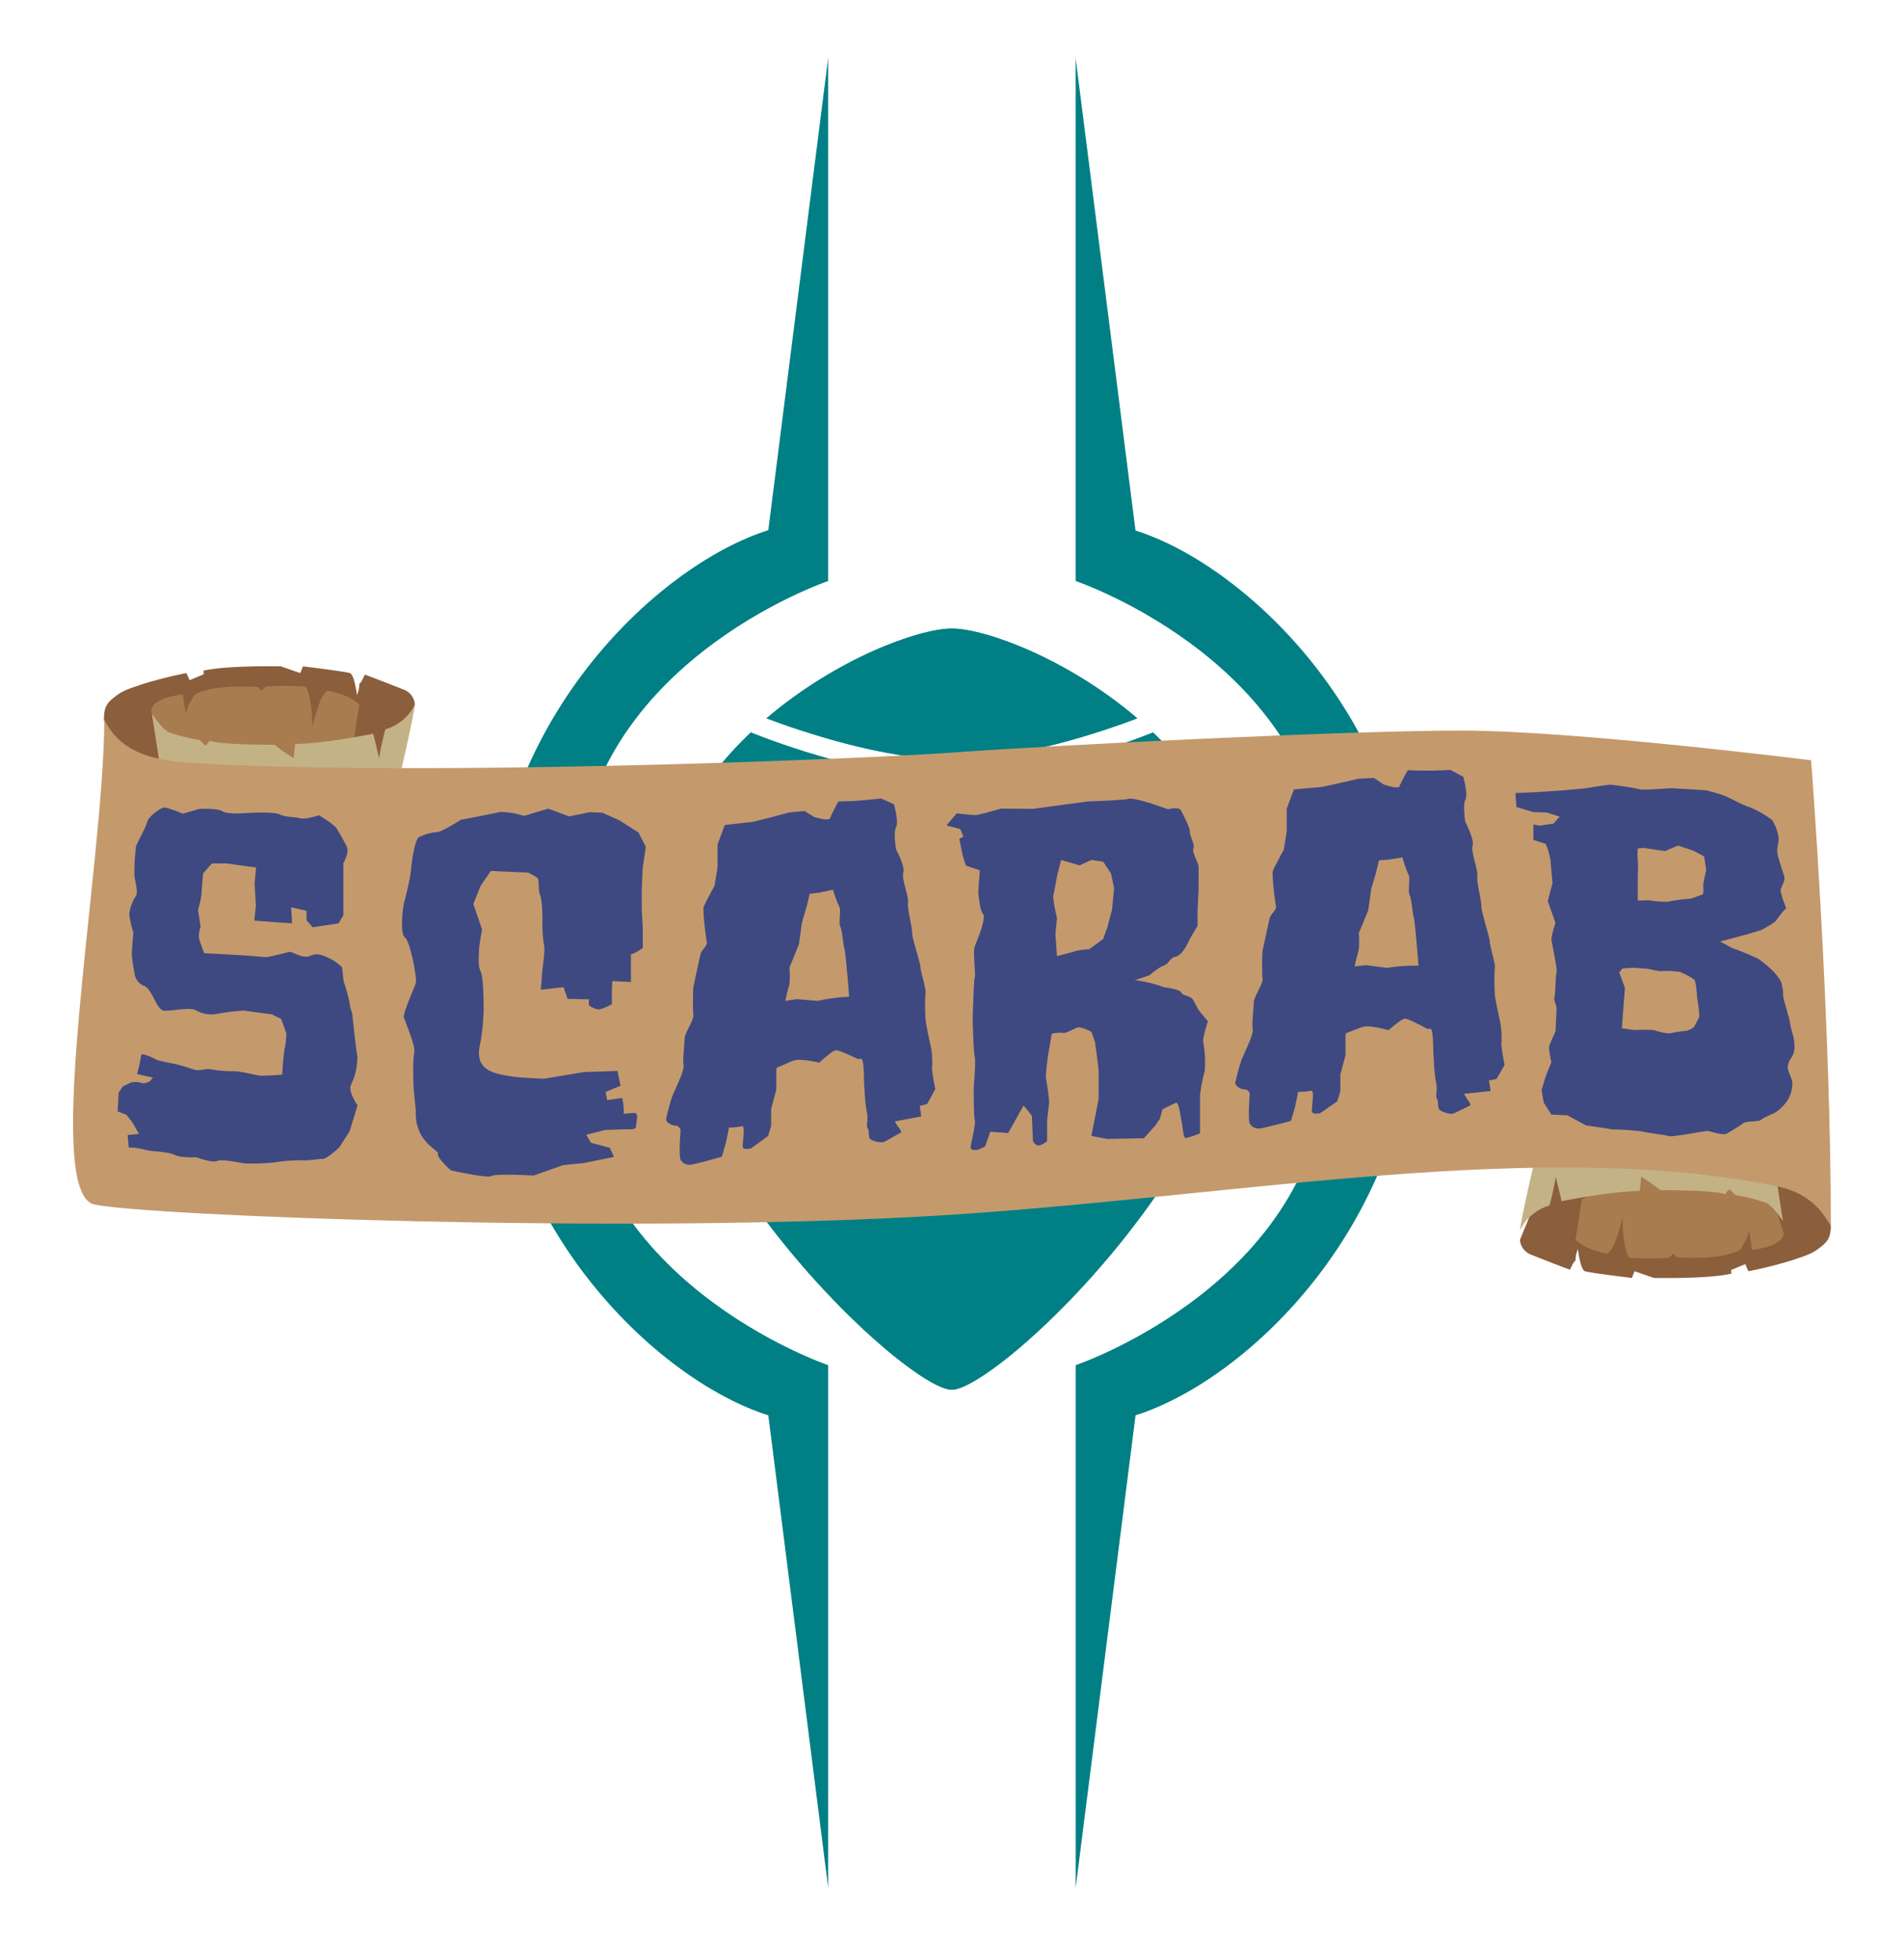 <svg xmlns="http://www.w3.org/2000/svg" viewBox="0 0 403 415"><defs><style>.cls-1{fill:#008084;}.cls-2{fill:#8b5e3c;}.cls-3{fill:#a97c50;}.cls-4{fill:#c4b287;}.cls-5{fill:#c49a6c;}.cls-6{fill:#3e4981;}</style></defs><title>Artboard 1</title><g id="Layer_1" data-name="Layer 1"><path class="cls-1" d="M264.67,202.31l35,0c0-49.33-36-82.67-59.33-90-6-47.33-12.67-100-12.67-100V123S281,141,281,189H262.9Z"/><path class="cls-1" d="M241.68,209.62h58c0,49.33-36,82.67-59.33,90-6,47.33-12.67,100-12.67,100V289S281,271,281,223H241.68Z"/><path class="cls-1" d="M138.29,202.24s-23,0-35,0c0-49.33,36-82.67,59.33-90,6-47.33,12.67-100,12.67-100V123S122,141,122,189h18.63Z"/><path class="cls-1" d="M161.29,209.62h-58c0,49.33,36,82.67,59.33,90,6,47.33,12.67,100,12.67,100V289S122,271,122,223h39.33Z"/><path class="cls-1" d="M263.86,209.62c-.06-.12-7.06-14-28.42-14-19.89,0-30.76,6.7-32.56,7.91a2,2,0,0,1-1.31.58h-.27a2,2,0,0,1-1.31-.58c-1.79-1.21-12.66-7.91-32.56-7.91-21.2,0-28.24,13.66-28.41,14,6.66,41.75,53.74,84.58,62.44,84.58s55.81-42.85,62.45-84.61Z"/><path class="cls-1" d="M201.48,160.79c14.52,0,32.08-6,39.24-8.72-14.79-12.65-32.23-19-39.24-19s-24.45,6.36-39.24,19C169.4,154.77,187,160.79,201.48,160.79Z"/><path class="cls-1" d="M244.05,155.07c-5.63,2.24-25.67,9.71-42.57,9.71s-36.95-7.47-42.57-9.71C147.4,166,138.25,181,138.25,200q0,1.1,0,2.19c4-4.24,13-10.62,29.16-10.62,19.22,0,30.44,5.85,34,8.07,3.57-2.22,14.78-8.07,34-8.07,16.23,0,25.24,6.42,29.2,10.67l0,0c0-.76,0-1.51,0-2.26C264.72,181,255.56,166,244.05,155.07Z"/><path class="cls-1" d="M263.86,209.62c-.06-.12-7.06-14-28.42-14-19.89,0-30.76,6.7-32.56,7.91a2,2,0,0,1-1.31.58h-.27a2,2,0,0,1-1.31-.58c-1.79-1.21-12.66-7.91-32.56-7.91-21.2,0-28.24,13.66-28.41,14,6.66,41.75,53.74,84.58,62.44,84.58s55.81-42.85,62.45-84.61Z"/><path class="cls-1" d="M201.48,160.79c14.52,0,32.08-6,39.24-8.72-14.79-12.65-32.23-19-39.24-19s-24.45,6.36-39.24,19C169.4,154.77,187,160.79,201.48,160.79Z"/><path class="cls-1" d="M244.05,155.07c-5.63,2.24-25.67,9.71-42.57,9.71s-36.95-7.47-42.57-9.71C147.4,166,138.25,181,138.25,200q0,1.1,0,2.19c4-4.24,13-10.62,29.16-10.62,19.22,0,30.44,5.85,34,8.07,3.57-2.22,14.78-8.07,34-8.07,16.23,0,25.24,6.42,29.2,10.67l0,0c0-.76,0-1.51,0-2.26C264.72,181,255.56,166,244.05,155.07Z"/></g><g id="Layer_2" data-name="Layer 2"><path class="cls-2" d="M321.72,262.46a3.62,3.62,0,0,0,2.17,3.08c2.08.83,6.75,2.67,8.42,3.25.5-1.08.83-1.75,1.17-1.92a6,6,0,0,1,.5-2.42s.5,4.33,1.5,4.67,9.92,1.42,9.92,1.42l.58-1.42,4.08,1.42s11.58.25,16.42-.92l-.08-.75,3-1.25.67,1.5a90.64,90.64,0,0,0,9-2.25c3.83-1.25,4.62-1.58,6.23-2.83s2.22-2.13,2.22-4.73-7.87-12-7.87-12L328.47,246Z"/><path class="cls-3" d="M377.38,260.54s1.5,3-6.58,4.08c-.25-2.08-.58-4.08-.58-4.08a11.32,11.32,0,0,1-2,4.08c-1.58,1-4.92,1.42-6.92,1.58s-6.33,0-6.33,0l-.75-.83-1,.91a67.52,67.52,0,0,1-8.33,0c-1.17-1.49-1.67-7.07-1.33-8.82-.92,2.75-1.58,6.67-3.33,7.92-2.42-.42-5.17-1.33-6.75-2.92.58-3.58,1.33-8.58,1.33-8.58l13.5-6.58,26.5,5.33Z"/><path class="cls-4" d="M377.38,258.54l-1.67-10.83-51-1.5s-2.58,10.83-3,14.25a10.1,10.1,0,0,1,6.25-5.25,58.45,58.45,0,0,0,1.33-6.08l1.25,5.17s10-2.08,16.5-2.17c.17-.92.33-3,.33-3a34.13,34.13,0,0,1,4.08,2.83c2.25,0,10.83,0,13.75.83.5-.92.92-1,.92-1L367.3,253a40.18,40.18,0,0,1,6.42,1.58C375.3,255.29,377.38,258.54,377.38,258.54Z"/><path class="cls-2" d="M87.81,149.15a3.62,3.62,0,0,0-2.17-3.08c-2.08-.83-6.75-2.67-8.42-3.25-.5,1.08-.83,1.75-1.17,1.92a6,6,0,0,1-.5,2.42s-.5-4.33-1.5-4.67-9.92-1.42-9.92-1.42l-.58,1.42-4.08-1.42s-11.58-.25-16.42.92l.08.75-3,1.25-.67-1.5a90.71,90.71,0,0,0-9,2.25c-3.83,1.25-4.62,1.58-6.23,2.83S22,149.7,22,152.3s7.87,12,7.87,12l51.17,1.25Z"/><path class="cls-3" d="M32.15,151.07s-1.5-3,6.58-4.08c.25,2.08.58,4.08.58,4.08a11.35,11.35,0,0,1,2-4.08c1.58-1,4.92-1.42,6.92-1.58s6.33,0,6.33,0l.75.83,1-.91a67.46,67.46,0,0,1,8.33,0c1.17,1.49,1.67,7.07,1.33,8.82.92-2.75,1.58-6.67,3.33-7.92,2.42.42,5.17,1.33,6.75,2.92-.58,3.58-1.33,8.58-1.33,8.58l-13.5,6.58L34.73,159Z"/><path class="cls-4" d="M32.15,151.07l1.67,10.83,51,1.5s2.58-10.83,3-14.25a10.1,10.1,0,0,1-6.25,5.25,58.79,58.79,0,0,0-1.33,6.08L79,155.32s-10,2.08-16.5,2.17c-.17.92-.33,3-.33,3a34.15,34.15,0,0,1-4.08-2.83c-2.25,0-10.83,0-13.75-.83-.5.92-.92,1-.92,1l-1.17-1.17a40.22,40.22,0,0,1-6.42-1.58C34.23,154.32,32.15,151.07,32.15,151.07Z"/><path class="cls-5" d="M20,255c11.25,2.38,112.67,6.33,178.67,2.33,59.33-3.6,122.59-15.81,172.54-7.1,5.61,1,12,1.38,16.31,9.39,0-44.67-4.18-98.67-4.18-98.67s-50-6.29-74-6.29-85,3-108,4.68c-18,1.28-97.71,4.53-147.83,2.77-4.85-.17-9.42-.39-13.63-.66-8-.51-14.59-2.44-17.8-9.14C22,183.07,8.73,252.61,20,255Z"/></g><g id="Layer_3" data-name="Layer 3"><path class="cls-6" d="M72.73,193.68l-1.09,1.8c-2.18.34-3.27.5-5.45.82l-1.31-1.49v-2l-3.27-.74.22,3.39c-3.18-.2-4.77-.32-8-.57l.33-3.24L53.88,187l.33-3.35c-2.48-.33-3.73-.5-6.21-.86l-3.16,0L43,184.89s-.33,3.45-.33,4.32a20.66,20.66,0,0,1-.76,3.41l.55,3.54a6.11,6.11,0,0,0-.33,2.58c.26.87,1.09,3.05,1.09,3.05s8.5.46,9.26.53l4,.32s3.83-.84,4.58-1.1,3.06,1.57,4.58.82,2.75-.08,4.14.54a11.09,11.09,0,0,1,2.62,1.86l.33,3A32.08,32.08,0,0,1,74,212.37a6.54,6.54,0,0,0,.54,2.09s.83,7.91,1.09,9.09a13.23,13.23,0,0,1-1.31,6.05C73.56,231,75.68,234,75.68,234L74,239.5l-2.18,3.39s-2.62,2.49-3.49,2.45-2.72.4-4.58.29a36.28,36.28,0,0,0-5.88.48,51.47,51.47,0,0,1-6,.19c-.76-.06-4.82-1-5.88-.53s-4.47-.78-4.47-.78-3.27.19-4.58-.51-5.37-.72-6.43-1.12a13.74,13.74,0,0,0-3.27-.44l-.22-2.65,2.4-.22-1.42-2.48L26.75,236l-1.85-.7.22-4L26,230l1.74-.85a4.32,4.32,0,0,1,2.07.06c.85.4,2-.4,2-.4l.54-.69L29,227.37a27.63,27.63,0,0,0,.87-3.92c0-.87,3.49,1,3.49,1s2.72.66,3.49.75A41.69,41.69,0,0,1,41,226.42c1.27.39,2.4-.18,3.27-.1a29.62,29.62,0,0,0,5,.47c1.26-.14,4.79.84,5.88.92s4.58-.21,4.58-.21.29-4.84.55-5.63a18.37,18.37,0,0,0,.33-3.14l-1.09-3-2-1c-2.35-.3-3.53-.46-5.88-.79a43.89,43.89,0,0,0-5.67.69,6.54,6.54,0,0,1-4.58-.79c-1.31-.68-5.34.28-6.76.1s-2.42-4.39-4-5.19a3.23,3.23,0,0,1-2.18-2.91,27.76,27.76,0,0,1-.55-3.78c0-.87.33-4.64.33-4.64a19.93,19.93,0,0,1-.87-3.93,9.22,9.22,0,0,1,1.42-3.84c.54-.8-.33-3.53-.33-4.4a46.84,46.84,0,0,1,.33-6.06c.25-.78,2.14-4.13,2.4-5.24s2.94-3.12,3.81-3a30.31,30.31,0,0,1,3.7,1.3l3.49-1s3.83-.21,4.9.49,4.58.41,4.58.41,6.24-.4,7.52.25,3.33.51,4.36.83,4-.64,4-.64,3.16,1.9,3.71,2.8a42.3,42.3,0,0,1,2.18,3.91c.54,1.22-.76,3.45-.76,3.45v11Z"/><path class="cls-6" d="M135.83,188.32v4.14l.22,3.91v4.36C134,202,133.76,202,133.54,202v5.88l-3.92-.18c-.11,1.09-.11,2.07-.11,2.07v2.83s-2.4,1.28-3.05,1.09-1.85-.6-1.85-1.14a3.78,3.78,0,0,1,.11-1c-.22,0-.44,0-4.58-.09l-.87-2.48-4.79.54.33-4.36s.64-4.05.33-5.13a25.89,25.89,0,0,1-.33-4.9c0-.87,0-4.68-.55-5.87-.33-.54-.12-2.79-.44-3.37a14.65,14.65,0,0,0-1.85-1.06.37.37,0,0,0-.22-.11c-3.14-.12-4.71-.19-7.85-.35l-2.18,3.17-1.53,3.82,1.85,5.44s-.65,3.38-.65,4.25-.29,3.5.33,4.58.65,6.86.65,8.06a50.34,50.34,0,0,1-.65,6.87c-1.53,5.78,2.29,6.65,6.21,7.26,1.31.31,7.19.54,7.19.54,3.4-.55,5.1-.83,8.5-1.41,2.83-.08,4.25-.13,7.08-.24l.65,3.14-3.16,1.31.33,1.73,3.16-.44a11.7,11.7,0,0,1,.33,3.36,22,22,0,0,1,2.29-.2c1,0,.33,1.95.33,2.82s-1.85.62-1.85.62l-4.69.17-4,1,1,1.71,4,1.06.87,1.93-6.43,1.3-4.36.44-6.21,2.2s-8.08-.45-8.93.1-8.61-1.2-8.61-1.2-3-2.67-2.72-3.51-5-2.36-4.69-9.22l-.44-4.26s-.11-2.18-.11-4.36a25.26,25.26,0,0,1,.22-3.7c.33-1.08-1.85-6.36-2.18-7.23s2.2-6.29,2.51-7.36-1.24-8.95-2.29-9.63-.53-5.9-.22-7.3A64.05,64.05,0,0,0,87,184.32c0-1.09.76-6.5,1.63-7.05a10.52,10.52,0,0,1,4-1.14c.87,0,4.9-2.58,4.9-2.58s7.36-1.39,8.28-1.66a16.37,16.37,0,0,1,5,.81H111l5-1.51,4.47,1.64,4.36-.89,2.73.13,3.6,1.62,4,2.57,1.53,3-.65,4.49Z"/><path class="cls-6" d="M196.29,233.65a5.81,5.81,0,0,1-1.63.44c.22,1.29.33,2.26.33,2.26l-5.56,1.05c.22.75,1.73,2.2,1.2,2.42-.71.29-3.22,1.92-3.81,2a4.86,4.86,0,0,1-2.51-.59c-.65-.39-.22-1.73-.65-2.35s.23-1.77-.22-3.58a34.05,34.05,0,0,1-.44-4.55c-.22-1.73,0-5.88-.65-6.6l-.76.05s-3.92-1.91-4.68-1.86-3.49,2.63-3.49,2.63-3.5-.83-5-.54c-1,.18-2.72,1.15-4,1.56,0,.22-.11.33-.11.44v4.25l-1.09,4.1v3.6l-.65,2.11-3.59,2.61s-1.53.42-1.74-.22.65-4.72-.22-4.45a12.87,12.87,0,0,1-2.72.26l-.65,3.2-.87,3s-5.6,1.56-6.43,1.65a2.13,2.13,0,0,1-2.29-1c-.44-.85,0-6.43,0-6.43s-.49-.9-1.09-.82-2-.67-2-1.32a49.19,49.19,0,0,1,1.31-4.86l1.31-3s1.31-2.79,1.09-3.65.22-4.48.22-5.57,2.07-4.24,1.85-4.89a54.67,54.67,0,0,1,0-6s1.32-6.18,1.53-7.05,1.51-1.72,1.31-2.57-.88-6.62-.65-7.37,2.29-4.48,2.29-4.48.65-3.63.65-4.29v-4.47l1.53-4.12,6-.67,4.47-1.14L167,172l3.27-.32,2.07,1.28s3.15,1,3.38.21,1.74-3.5,1.74-3.5l2.94-.09,2.4-.17,3.7-.37,2.72,1.22s1.05,3.75.44,4.87,0,4.69,0,4.69,1.94,3.57,1.53,4.9,1.19,5,1,6.36.87,5.06.87,6.37,1.74,6.3,1.74,7.17,1.29,4.93,1.09,5.59a43.14,43.14,0,0,0,0,5.45c0,.87,1.2,6.23,1.2,6.23a18.6,18.6,0,0,1,.22,3.8c-.22.67.65,4.86.65,4.86ZM179.73,211c-.22-3-.81-9.77-1-10.17-.24-.57-.44-3.78-.87-4.63s.22-3.61-.22-4.23a24.48,24.48,0,0,1-1.31-3.62l-2.94.63-2,.24-.65,2.66-1,3.44-.65,4.62-2,4.92a17.13,17.13,0,0,1,0,3.49c-.2.77-.65,2.44-.87,3.54l2.4-.37,4.47.36A40.76,40.76,0,0,1,179.73,211Z"/><path class="cls-6" d="M253.7,183.51v4.58l-.22,4.59V196s-1.23,2-1.74,3-1.45,3.18-2.94,3.54-1.09,1.48-2.83,2a14.36,14.36,0,0,0-2.61,1.9l-3.16,1.07A27.45,27.45,0,0,1,246.4,209s3.35.41,3.6,1.1,1.85.66,2.4,1.39a16.74,16.74,0,0,1,1.09,2l.44.63,1.74,2.09s-1.23,3.72-1,4.41a23.28,23.28,0,0,1,.33,6.08,39.18,39.18,0,0,0-1,5.06v8.17s-2.73,1.1-3.16.94-.56-2.92-.76-3.55-.5-4.14-1.2-3.85-2.83,1.36-2.83,1.36l-.54,2-1,1.48-2.4,2.65-7.73.16-3.38-.65,1.53-7.84v-5.88c0-.65-.76-6.16-.76-6.16l-.76-2.13a9.22,9.22,0,0,0-2.61-1c-.76.05-2.76,1.4-3.38,1.21a6.55,6.55,0,0,0-2.4.17l-.76,4.41s-.67,4.67-.44,5.26a46.11,46.11,0,0,1,.65,4.86l-.44,3.84v4.36s-1.26,1.1-2,.9a1.58,1.58,0,0,1-1-.91l-.22-5.32s-1-1.35-1.74-2.17l-.11.12-3.16,5.67-3.81-.27-1.09,3.13-1.42.65s-1.63.34-1.63-.43,1.13-4.92.87-5.84-.22-7-.22-7,.48-5.63.22-6.34-.44-7.7-.44-7.7.19-8.47.44-9.18-.46-5.37,0-6.54,2.51-6,1.74-6.88-1-4.72-1-4.72l.33-4.49-2.94-1-.65-2-.76-3.65.87-.5-.65-1.59-2.94-.77,2.18-2.55s3.38.41,4.14.35,5.23-1.36,5.23-1.36l6.75.06,3.16-.44,8.5-1.13s7.87-.28,8.61-.56,4.57.92,4.57.92l3.81,1.3s2.25-.65,2.72.28,1.85,3.49,1.85,4.47,1.16,2.88.76,3.55S253.7,182.74,253.7,183.51Zm-26.14,17.85a16.8,16.8,0,0,1,3-.42l2.94-2.16.87-2.45,1-3.77.44-4.5-.65-3.12-1.63-2.51-2.51-.38-2.51,1.15-3.92-1.15-.87,3.44s-.54,3.2-.76,4,.76,4.85.76,4.85l-.33,3.4.33,4.66S227,201.59,227.56,201.36Z"/><path class="cls-6" d="M316.79,228.38a5.51,5.51,0,0,1-1.64.3c.22,1.31.33,2.29.33,2.29l-5.56.59c.22.76,1.73,2.34,1.2,2.52-.71.24-3.22,1.67-3.81,1.72a5.17,5.17,0,0,1-2.51-.77c-.65-.44-.22-1.74-.65-2.4s.23-1.76-.22-3.6a34.69,34.69,0,0,1-.44-4.58c-.22-1.74,0-5.88-.65-6.65h-.76s-3.92-2.15-4.69-2.15-3.49,2.44-3.49,2.44-3.51-1-5-.78c-1,.14-2.72,1-4,1.4,0,.22-.11.33-.11.44v4.25l-1.09,4.06v3.6l-.65,2.09-3.6,2.5s-1.53.38-1.74-.27.65-4.71-.22-4.46a13,13,0,0,1-2.72.2l-.65,3.18-.87,3s-5.6,1.48-6.43,1.57a2.15,2.15,0,0,1-2.29-1c-.44-.85,0-6.43,0-6.43s-.49-.9-1.09-.82-2-.67-2-1.32a49.22,49.22,0,0,1,1.31-4.86l1.31-3s1.31-2.78,1.09-3.65.22-4.48.22-5.57,2.07-4.23,1.85-4.88a54.65,54.65,0,0,1,0-6s1.32-6.17,1.53-7,1.51-1.71,1.31-2.56-.88-6.63-.65-7.38,2.29-4.45,2.29-4.45.65-3.62.65-4.27v-4.47l1.53-4.09,6-.53,4.47-1,3.16-.73,3.27-.18,2.07,1.38s3.15,1.13,3.38.39,1.74-3.4,1.74-3.4l2.94.09h2.4L307,163l2.72,1.43s1.05,3.83.44,4.91,0,4.69,0,4.69,1.94,3.73,1.53,5,1.19,5.14,1,6.44.87,5.13.87,6.44,1.74,6.45,1.74,7.32,1.29,5,1.09,5.68a43.1,43.1,0,0,0,0,5.45c0,.87,1.2,6.34,1.2,6.34a18.91,18.91,0,0,1,.22,3.82c-.22.65.65,4.92.65,4.92Zm-16.56-24c-.22-3-.81-9.82-1-10.24-.24-.59-.44-3.81-.87-4.68s.22-3.6-.22-4.25a25.77,25.77,0,0,1-1.31-3.69l-2.94.47-2,.14-.65,2.63-1,3.4-.65,4.59-2,4.84a17.16,17.16,0,0,1,0,3.49c-.2.76-.65,2.41-.87,3.51l2.4-.27,4.47.58A37.52,37.52,0,0,1,300.23,204.43Z"/><path class="cls-6" d="M379.34,229a6.62,6.62,0,0,1-1.31,4.39,9.56,9.56,0,0,1-2.07,2c-.65.46-2.72,1.16-3.16,1.65s-3.27.25-3.81.73-2.72,1.74-3.49,2.21-3.38-.47-4-.54-7.63,1.35-8.28,1.08-5-.73-5.67-1a58,58,0,0,0-6.21-.42c-2.27-.36-3.4-.53-5.67-.86l-3.92-2.14-3.38-.14-1.64-2.56-.44-2.63.87-2.91,1.2-3s-.67-2.88-.44-3.5,1.31-3,1.31-3,.22-4.13.22-4.89-.65-1.77-.44-2.31.22-4.57.44-5.32-1.09-6.58-1.09-7.12a23.74,23.74,0,0,1,.87-3.34l-1.63-4.64,1-3.78-.44-5-.44-1.87-.54-1.44-2.62-.85v-3.27l1.31.26,2.94-.44,1.31-1.47-2.72-.87-2.83-.09-3.6-1.08-.22-2.95,4.47-.2,5.34-.35,4.9-.43s4.79-.83,5.45-.79,4.9.64,6,.94,6.54-.25,7.19-.19,6.43.38,7,.44a36.79,36.79,0,0,1,4,1.19c.63.24,4.47,2.26,5.12,2.34a20.32,20.32,0,0,1,4.9,2.8,9.78,9.78,0,0,1,1.31,3.55c.22,1-.44,2.24-.22,3.46s1.07,3.67,1.42,4.77-.76,2.4-.76,3.16a20.37,20.37,0,0,0,1.2,3.65,22.7,22.7,0,0,0-2.07,2.55c-.22.52-3.16,2.09-3.16,2.09l-3.05.93c-2.27.6-3.4.9-5.67,1.53l2.51,1.37a55,55,0,0,1,5.56,2.3,27.52,27.52,0,0,1,2.29,1.82,12.12,12.12,0,0,1,2.4,2.83,8.08,8.08,0,0,1,.54,3.13c0,.76,1.31,4.54,1.53,6.1s.87,2.63.87,4.7-.87,2.16-1.31,3.63S379.12,227.58,379.34,229Zm-19.72-13.6c.22-.41-.44-4.4-.44-4.4s-.11-3.28-.65-3.66a16.88,16.88,0,0,0-2.94-1.58,20.41,20.41,0,0,0-4.36-.15l-2.51-.52-2.72-.2a22.48,22.48,0,0,0-2.62.15l-.65.83,1.2,3.24-.65,8.57,2.61.39a32.39,32.39,0,0,1,4.14,0c.63.22,2.94.89,3.7.63a23.52,23.52,0,0,1,3.27-.47s1.31-.42,1.63-.94Zm.87-28a32.25,32.25,0,0,1,.65-3.2l-.44-2.88-2.18-1.19L355.15,179l-2.72,1.18-4.58-.68-1.2.13a13.35,13.35,0,0,0,0,2.51,24.53,24.53,0,0,1,0,3.27v5.23l2.29-.05a27.56,27.56,0,0,0,4,.32,28.78,28.78,0,0,1,4.25-.6c.76.07,2.57-.81,3.05-.9S360.49,187.94,360.49,187.39Z"/></g></svg>